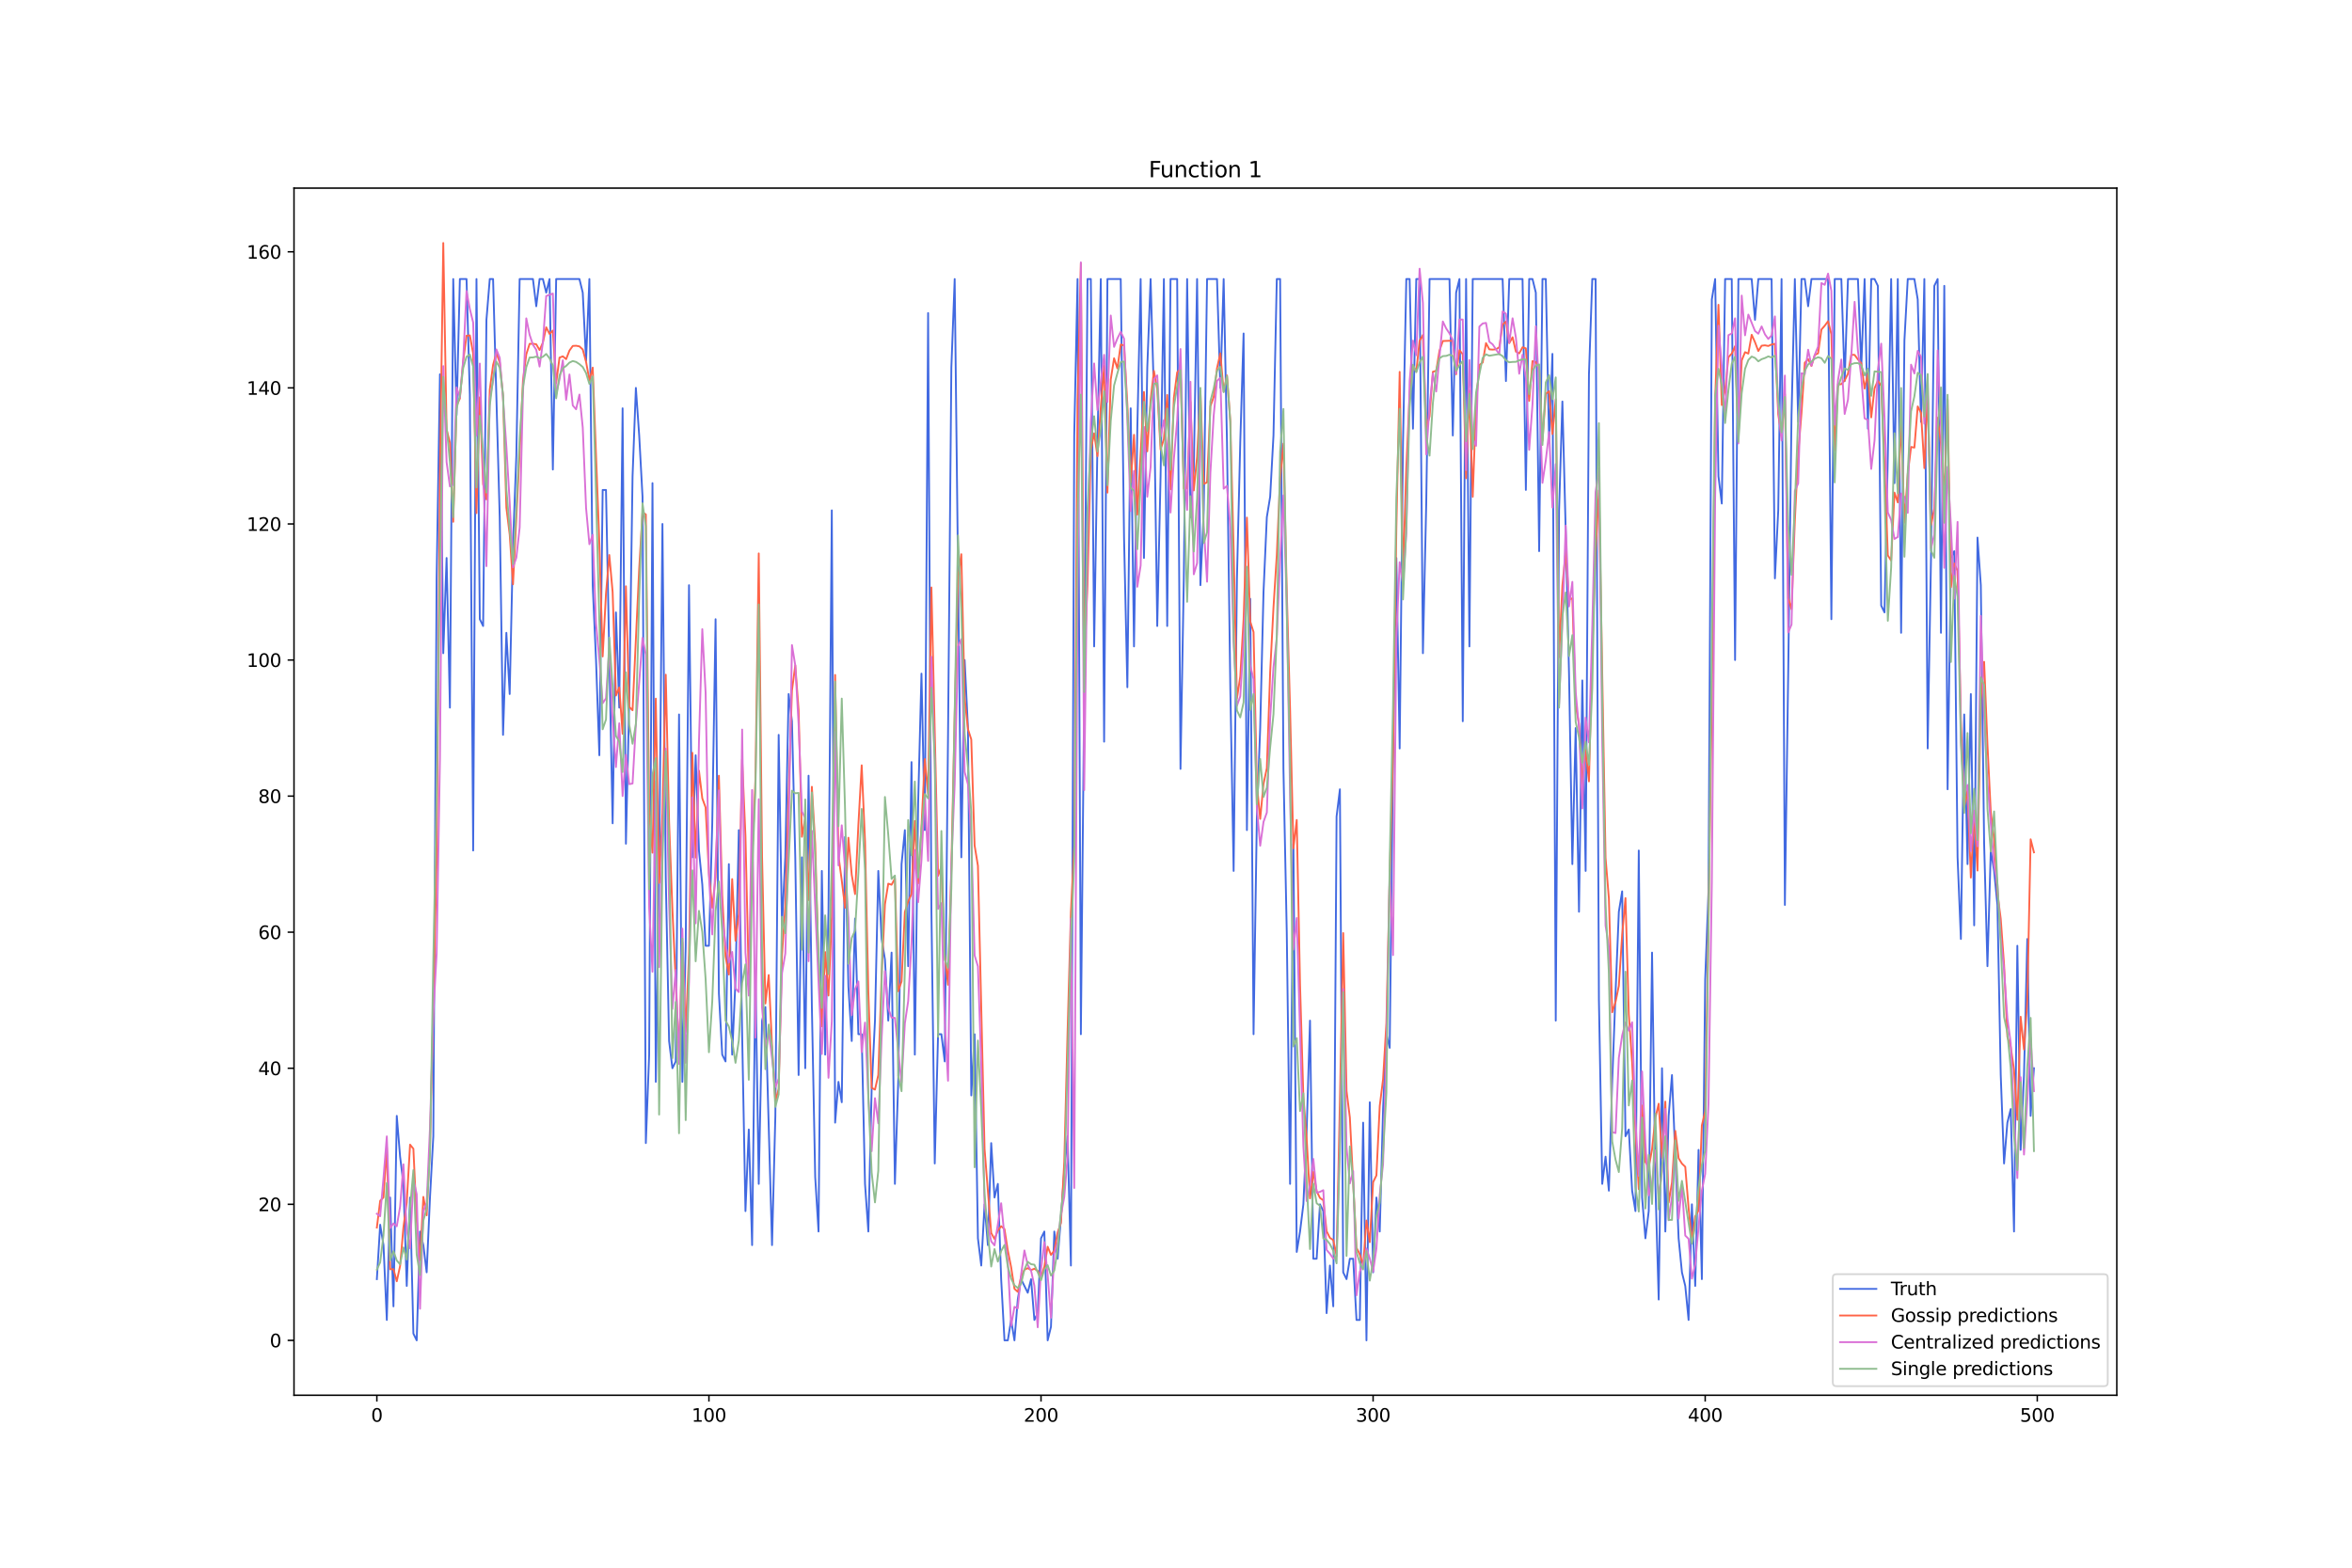 <?xml version="1.0" encoding="utf-8" standalone="no"?>
<!DOCTYPE svg PUBLIC "-//W3C//DTD SVG 1.1//EN"
  "http://www.w3.org/Graphics/SVG/1.1/DTD/svg11.dtd">
<svg xmlns:xlink="http://www.w3.org/1999/xlink" width="1296pt" height="864pt" viewBox="0 0 1296 864" xmlns="http://www.w3.org/2000/svg" version="1.1">
 <defs>
  <style type="text/css">*{stroke-linejoin: round; stroke-linecap: butt}</style>
 </defs>
 <g id="figure_1">
  <g id="patch_1">
   <path d="M 0 864 
L 1296 864 
L 1296 0 
L 0 0 
z
" style="fill: #ffffff"/>
  </g>
  <g id="axes_1">
   <g id="patch_2">
    <path d="M 162 768.96 
L 1166.4 768.96 
L 1166.4 103.68 
L 162 103.68 
z
" style="fill: #ffffff"/>
   </g>
   <g id="matplotlib.axis_1">
    <g id="xtick_1">
     <g id="line2d_1">
      <defs>
       <path id="m3e5905034d" d="M 0 0 
L 0 3.5 
" style="stroke: #000000; stroke-width: 0.8"/>
      </defs>
      <g>
       <use xlink:href="#m3e5905034d" x="207.655" y="768.96" style="stroke: #000000; stroke-width: 0.8"/>
      </g>
     </g>
     <g id="text_1">
      <!-- 0 -->
      <g transform="translate(204.473 783.558) scale(0.1 -0.1)">
       <defs>
        <path id="DejaVuSans-30" d="M 2034 4250 
Q 1547 4250 1301 3770 
Q 1056 3291 1056 2328 
Q 1056 1369 1301 889 
Q 1547 409 2034 409 
Q 2525 409 2770 889 
Q 3016 1369 3016 2328 
Q 3016 3291 2770 3770 
Q 2525 4250 2034 4250 
z
M 2034 4750 
Q 2819 4750 3233 4129 
Q 3647 3509 3647 2328 
Q 3647 1150 3233 529 
Q 2819 -91 2034 -91 
Q 1250 -91 836 529 
Q 422 1150 422 2328 
Q 422 3509 836 4129 
Q 1250 4750 2034 4750 
z
" transform="scale(0.016)"/>
       </defs>
       <use xlink:href="#DejaVuSans-30"/>
      </g>
     </g>
    </g>
    <g id="xtick_2">
     <g id="line2d_2">
      <g>
       <use xlink:href="#m3e5905034d" x="390.639" y="768.96" style="stroke: #000000; stroke-width: 0.8"/>
      </g>
     </g>
     <g id="text_2">
      <!-- 100 -->
      <g transform="translate(381.095 783.558) scale(0.1 -0.1)">
       <defs>
        <path id="DejaVuSans-31" d="M 794 531 
L 1825 531 
L 1825 4091 
L 703 3866 
L 703 4441 
L 1819 4666 
L 2450 4666 
L 2450 531 
L 3481 531 
L 3481 0 
L 794 0 
L 794 531 
z
" transform="scale(0.016)"/>
       </defs>
       <use xlink:href="#DejaVuSans-31"/>
       <use xlink:href="#DejaVuSans-30" x="63.623"/>
       <use xlink:href="#DejaVuSans-30" x="127.246"/>
      </g>
     </g>
    </g>
    <g id="xtick_3">
     <g id="line2d_3">
      <g>
       <use xlink:href="#m3e5905034d" x="573.623" y="768.96" style="stroke: #000000; stroke-width: 0.8"/>
      </g>
     </g>
     <g id="text_3">
      <!-- 200 -->
      <g transform="translate(564.079 783.558) scale(0.1 -0.1)">
       <defs>
        <path id="DejaVuSans-32" d="M 1228 531 
L 3431 531 
L 3431 0 
L 469 0 
L 469 531 
Q 828 903 1448 1529 
Q 2069 2156 2228 2338 
Q 2531 2678 2651 2914 
Q 2772 3150 2772 3378 
Q 2772 3750 2511 3984 
Q 2250 4219 1831 4219 
Q 1534 4219 1204 4116 
Q 875 4013 500 3803 
L 500 4441 
Q 881 4594 1212 4672 
Q 1544 4750 1819 4750 
Q 2544 4750 2975 4387 
Q 3406 4025 3406 3419 
Q 3406 3131 3298 2873 
Q 3191 2616 2906 2266 
Q 2828 2175 2409 1742 
Q 1991 1309 1228 531 
z
" transform="scale(0.016)"/>
       </defs>
       <use xlink:href="#DejaVuSans-32"/>
       <use xlink:href="#DejaVuSans-30" x="63.623"/>
       <use xlink:href="#DejaVuSans-30" x="127.246"/>
      </g>
     </g>
    </g>
    <g id="xtick_4">
     <g id="line2d_4">
      <g>
       <use xlink:href="#m3e5905034d" x="756.607" y="768.96" style="stroke: #000000; stroke-width: 0.8"/>
      </g>
     </g>
     <g id="text_4">
      <!-- 300 -->
      <g transform="translate(747.063 783.558) scale(0.1 -0.1)">
       <defs>
        <path id="DejaVuSans-33" d="M 2597 2516 
Q 3050 2419 3304 2112 
Q 3559 1806 3559 1356 
Q 3559 666 3084 287 
Q 2609 -91 1734 -91 
Q 1441 -91 1130 -33 
Q 819 25 488 141 
L 488 750 
Q 750 597 1062 519 
Q 1375 441 1716 441 
Q 2309 441 2620 675 
Q 2931 909 2931 1356 
Q 2931 1769 2642 2001 
Q 2353 2234 1838 2234 
L 1294 2234 
L 1294 2753 
L 1863 2753 
Q 2328 2753 2575 2939 
Q 2822 3125 2822 3475 
Q 2822 3834 2567 4026 
Q 2313 4219 1838 4219 
Q 1578 4219 1281 4162 
Q 984 4106 628 3988 
L 628 4550 
Q 988 4650 1302 4700 
Q 1616 4750 1894 4750 
Q 2613 4750 3031 4423 
Q 3450 4097 3450 3541 
Q 3450 3153 3228 2886 
Q 3006 2619 2597 2516 
z
" transform="scale(0.016)"/>
       </defs>
       <use xlink:href="#DejaVuSans-33"/>
       <use xlink:href="#DejaVuSans-30" x="63.623"/>
       <use xlink:href="#DejaVuSans-30" x="127.246"/>
      </g>
     </g>
    </g>
    <g id="xtick_5">
     <g id="line2d_5">
      <g>
       <use xlink:href="#m3e5905034d" x="939.591" y="768.96" style="stroke: #000000; stroke-width: 0.8"/>
      </g>
     </g>
     <g id="text_5">
      <!-- 400 -->
      <g transform="translate(930.047 783.558) scale(0.1 -0.1)">
       <defs>
        <path id="DejaVuSans-34" d="M 2419 4116 
L 825 1625 
L 2419 1625 
L 2419 4116 
z
M 2253 4666 
L 3047 4666 
L 3047 1625 
L 3713 1625 
L 3713 1100 
L 3047 1100 
L 3047 0 
L 2419 0 
L 2419 1100 
L 313 1100 
L 313 1709 
L 2253 4666 
z
" transform="scale(0.016)"/>
       </defs>
       <use xlink:href="#DejaVuSans-34"/>
       <use xlink:href="#DejaVuSans-30" x="63.623"/>
       <use xlink:href="#DejaVuSans-30" x="127.246"/>
      </g>
     </g>
    </g>
    <g id="xtick_6">
     <g id="line2d_6">
      <g>
       <use xlink:href="#m3e5905034d" x="1122.575" y="768.96" style="stroke: #000000; stroke-width: 0.8"/>
      </g>
     </g>
     <g id="text_6">
      <!-- 500 -->
      <g transform="translate(1113.032 783.558) scale(0.1 -0.1)">
       <defs>
        <path id="DejaVuSans-35" d="M 691 4666 
L 3169 4666 
L 3169 4134 
L 1269 4134 
L 1269 2991 
Q 1406 3038 1543 3061 
Q 1681 3084 1819 3084 
Q 2600 3084 3056 2656 
Q 3513 2228 3513 1497 
Q 3513 744 3044 326 
Q 2575 -91 1722 -91 
Q 1428 -91 1123 -41 
Q 819 9 494 109 
L 494 744 
Q 775 591 1075 516 
Q 1375 441 1709 441 
Q 2250 441 2565 725 
Q 2881 1009 2881 1497 
Q 2881 1984 2565 2268 
Q 2250 2553 1709 2553 
Q 1456 2553 1204 2497 
Q 953 2441 691 2322 
L 691 4666 
z
" transform="scale(0.016)"/>
       </defs>
       <use xlink:href="#DejaVuSans-35"/>
       <use xlink:href="#DejaVuSans-30" x="63.623"/>
       <use xlink:href="#DejaVuSans-30" x="127.246"/>
      </g>
     </g>
    </g>
   </g>
   <g id="matplotlib.axis_2">
    <g id="ytick_1">
     <g id="line2d_7">
      <defs>
       <path id="m8ab8b1ac63" d="M 0 0 
L -3.5 0 
" style="stroke: #000000; stroke-width: 0.8"/>
      </defs>
      <g>
       <use xlink:href="#m8ab8b1ac63" x="162" y="738.72" style="stroke: #000000; stroke-width: 0.8"/>
      </g>
     </g>
     <g id="text_7">
      <!-- 0 -->
      <g transform="translate(148.637 742.519) scale(0.1 -0.1)">
       <use xlink:href="#DejaVuSans-30"/>
      </g>
     </g>
    </g>
    <g id="ytick_2">
     <g id="line2d_8">
      <g>
       <use xlink:href="#m8ab8b1ac63" x="162" y="663.728" style="stroke: #000000; stroke-width: 0.8"/>
      </g>
     </g>
     <g id="text_8">
      <!-- 20 -->
      <g transform="translate(142.275 667.527) scale(0.1 -0.1)">
       <use xlink:href="#DejaVuSans-32"/>
       <use xlink:href="#DejaVuSans-30" x="63.623"/>
      </g>
     </g>
    </g>
    <g id="ytick_3">
     <g id="line2d_9">
      <g>
       <use xlink:href="#m8ab8b1ac63" x="162" y="588.736" style="stroke: #000000; stroke-width: 0.8"/>
      </g>
     </g>
     <g id="text_9">
      <!-- 40 -->
      <g transform="translate(142.275 592.536) scale(0.1 -0.1)">
       <use xlink:href="#DejaVuSans-34"/>
       <use xlink:href="#DejaVuSans-30" x="63.623"/>
      </g>
     </g>
    </g>
    <g id="ytick_4">
     <g id="line2d_10">
      <g>
       <use xlink:href="#m8ab8b1ac63" x="162" y="513.745" style="stroke: #000000; stroke-width: 0.8"/>
      </g>
     </g>
     <g id="text_10">
      <!-- 60 -->
      <g transform="translate(142.275 517.544) scale(0.1 -0.1)">
       <defs>
        <path id="DejaVuSans-36" d="M 2113 2584 
Q 1688 2584 1439 2293 
Q 1191 2003 1191 1497 
Q 1191 994 1439 701 
Q 1688 409 2113 409 
Q 2538 409 2786 701 
Q 3034 994 3034 1497 
Q 3034 2003 2786 2293 
Q 2538 2584 2113 2584 
z
M 3366 4563 
L 3366 3988 
Q 3128 4100 2886 4159 
Q 2644 4219 2406 4219 
Q 1781 4219 1451 3797 
Q 1122 3375 1075 2522 
Q 1259 2794 1537 2939 
Q 1816 3084 2150 3084 
Q 2853 3084 3261 2657 
Q 3669 2231 3669 1497 
Q 3669 778 3244 343 
Q 2819 -91 2113 -91 
Q 1303 -91 875 529 
Q 447 1150 447 2328 
Q 447 3434 972 4092 
Q 1497 4750 2381 4750 
Q 2619 4750 2861 4703 
Q 3103 4656 3366 4563 
z
" transform="scale(0.016)"/>
       </defs>
       <use xlink:href="#DejaVuSans-36"/>
       <use xlink:href="#DejaVuSans-30" x="63.623"/>
      </g>
     </g>
    </g>
    <g id="ytick_5">
     <g id="line2d_11">
      <g>
       <use xlink:href="#m8ab8b1ac63" x="162" y="438.753" style="stroke: #000000; stroke-width: 0.8"/>
      </g>
     </g>
     <g id="text_11">
      <!-- 80 -->
      <g transform="translate(142.275 442.552) scale(0.1 -0.1)">
       <defs>
        <path id="DejaVuSans-38" d="M 2034 2216 
Q 1584 2216 1326 1975 
Q 1069 1734 1069 1313 
Q 1069 891 1326 650 
Q 1584 409 2034 409 
Q 2484 409 2743 651 
Q 3003 894 3003 1313 
Q 3003 1734 2745 1975 
Q 2488 2216 2034 2216 
z
M 1403 2484 
Q 997 2584 770 2862 
Q 544 3141 544 3541 
Q 544 4100 942 4425 
Q 1341 4750 2034 4750 
Q 2731 4750 3128 4425 
Q 3525 4100 3525 3541 
Q 3525 3141 3298 2862 
Q 3072 2584 2669 2484 
Q 3125 2378 3379 2068 
Q 3634 1759 3634 1313 
Q 3634 634 3220 271 
Q 2806 -91 2034 -91 
Q 1263 -91 848 271 
Q 434 634 434 1313 
Q 434 1759 690 2068 
Q 947 2378 1403 2484 
z
M 1172 3481 
Q 1172 3119 1398 2916 
Q 1625 2713 2034 2713 
Q 2441 2713 2670 2916 
Q 2900 3119 2900 3481 
Q 2900 3844 2670 4047 
Q 2441 4250 2034 4250 
Q 1625 4250 1398 4047 
Q 1172 3844 1172 3481 
z
" transform="scale(0.016)"/>
       </defs>
       <use xlink:href="#DejaVuSans-38"/>
       <use xlink:href="#DejaVuSans-30" x="63.623"/>
      </g>
     </g>
    </g>
    <g id="ytick_6">
     <g id="line2d_12">
      <g>
       <use xlink:href="#m8ab8b1ac63" x="162" y="363.761" style="stroke: #000000; stroke-width: 0.8"/>
      </g>
     </g>
     <g id="text_12">
      <!-- 100 -->
      <g transform="translate(135.912 367.56) scale(0.1 -0.1)">
       <use xlink:href="#DejaVuSans-31"/>
       <use xlink:href="#DejaVuSans-30" x="63.623"/>
       <use xlink:href="#DejaVuSans-30" x="127.246"/>
      </g>
     </g>
    </g>
    <g id="ytick_7">
     <g id="line2d_13">
      <g>
       <use xlink:href="#m8ab8b1ac63" x="162" y="288.769" style="stroke: #000000; stroke-width: 0.8"/>
      </g>
     </g>
     <g id="text_13">
      <!-- 120 -->
      <g transform="translate(135.912 292.568) scale(0.1 -0.1)">
       <use xlink:href="#DejaVuSans-31"/>
       <use xlink:href="#DejaVuSans-32" x="63.623"/>
       <use xlink:href="#DejaVuSans-30" x="127.246"/>
      </g>
     </g>
    </g>
    <g id="ytick_8">
     <g id="line2d_14">
      <g>
       <use xlink:href="#m8ab8b1ac63" x="162" y="213.777" style="stroke: #000000; stroke-width: 0.8"/>
      </g>
     </g>
     <g id="text_14">
      <!-- 140 -->
      <g transform="translate(135.912 217.577) scale(0.1 -0.1)">
       <use xlink:href="#DejaVuSans-31"/>
       <use xlink:href="#DejaVuSans-34" x="63.623"/>
       <use xlink:href="#DejaVuSans-30" x="127.246"/>
      </g>
     </g>
    </g>
    <g id="ytick_9">
     <g id="line2d_15">
      <g>
       <use xlink:href="#m8ab8b1ac63" x="162" y="138.786" style="stroke: #000000; stroke-width: 0.8"/>
      </g>
     </g>
     <g id="text_15">
      <!-- 160 -->
      <g transform="translate(135.912 142.585) scale(0.1 -0.1)">
       <use xlink:href="#DejaVuSans-31"/>
       <use xlink:href="#DejaVuSans-36" x="63.623"/>
       <use xlink:href="#DejaVuSans-30" x="127.246"/>
      </g>
     </g>
    </g>
   </g>
   <g id="line2d_16">
    <path d="M 207.655 704.974 
L 209.484 674.977 
L 211.314 686.226 
L 213.144 727.471 
L 214.974 659.979 
L 216.804 719.972 
L 218.634 614.984 
L 220.463 637.481 
L 222.293 652.479 
L 224.123 708.723 
L 225.953 659.979 
L 227.783 734.97 
L 229.613 738.72 
L 231.442 678.727 
L 233.272 686.226 
L 235.102 701.224 
L 236.932 659.979 
L 238.762 626.232 
L 240.592 318.766 
L 242.422 206.278 
L 244.251 360.011 
L 246.081 307.517 
L 247.911 390.008 
L 249.741 153.784 
L 251.571 228.776 
L 253.401 153.784 
L 257.06 153.784 
L 258.89 217.527 
L 260.72 468.749 
L 262.55 153.784 
L 264.38 341.263 
L 266.209 345.013 
L 268.039 176.281 
L 269.869 153.784 
L 271.699 153.784 
L 275.359 285.02 
L 277.189 405.006 
L 279.018 348.763 
L 280.848 382.509 
L 282.678 300.018 
L 284.508 251.273 
L 286.338 153.784 
L 293.657 153.784 
L 295.487 168.782 
L 297.317 153.784 
L 299.147 153.784 
L 300.976 161.283 
L 302.806 153.784 
L 304.636 258.772 
L 306.466 153.784 
L 319.275 153.784 
L 321.105 161.283 
L 322.935 198.779 
L 324.764 153.784 
L 326.594 322.515 
L 328.424 363.761 
L 330.254 416.255 
L 332.084 270.021 
L 333.914 270.021 
L 337.573 453.751 
L 339.403 337.514 
L 341.233 390.008 
L 343.063 225.026 
L 344.893 465 
L 346.723 386.259 
L 348.552 262.522 
L 350.382 213.777 
L 352.212 240.024 
L 354.042 273.771 
L 355.872 629.982 
L 357.702 581.237 
L 359.531 266.272 
L 361.361 596.236 
L 363.191 479.998 
L 365.021 288.769 
L 366.851 483.748 
L 368.681 573.738 
L 370.51 588.736 
L 372.34 584.987 
L 374.17 393.758 
L 376 596.236 
L 377.83 521.244 
L 379.66 322.515 
L 381.489 472.499 
L 383.319 416.255 
L 385.149 468.749 
L 386.979 487.497 
L 388.809 521.244 
L 390.639 521.244 
L 392.469 453.751 
L 394.298 341.263 
L 396.128 547.491 
L 397.958 581.237 
L 399.788 584.987 
L 401.618 476.249 
L 403.448 581.237 
L 405.277 539.992 
L 407.107 457.501 
L 408.937 569.988 
L 410.767 667.478 
L 412.597 622.483 
L 414.427 686.226 
L 416.256 536.242 
L 418.086 652.479 
L 419.916 562.489 
L 421.746 554.99 
L 425.406 686.226 
L 427.236 614.984 
L 429.065 405.006 
L 430.895 509.995 
L 432.725 472.499 
L 434.555 382.509 
L 436.385 397.507 
L 438.215 472.499 
L 440.044 592.486 
L 441.874 472.499 
L 443.704 588.736 
L 445.534 427.504 
L 447.364 554.99 
L 449.194 648.73 
L 451.023 678.727 
L 452.853 479.998 
L 454.683 581.237 
L 456.513 502.496 
L 458.343 281.27 
L 460.173 618.733 
L 462.003 596.236 
L 463.832 607.484 
L 465.662 461.25 
L 467.492 543.741 
L 469.322 573.738 
L 471.152 506.245 
L 472.982 569.988 
L 474.811 569.988 
L 476.641 652.479 
L 478.471 678.727 
L 480.301 599.985 
L 482.131 562.489 
L 483.961 479.998 
L 485.79 517.494 
L 487.62 528.743 
L 489.45 562.489 
L 491.28 524.993 
L 493.11 652.479 
L 494.94 596.236 
L 496.77 476.249 
L 498.599 457.501 
L 500.429 532.493 
L 502.259 420.005 
L 504.089 581.237 
L 505.919 442.502 
L 507.749 371.26 
L 509.578 457.501 
L 511.408 172.532 
L 513.238 502.496 
L 515.068 641.231 
L 516.898 569.988 
L 518.728 569.988 
L 520.557 584.987 
L 522.387 405.006 
L 524.217 202.529 
L 526.047 153.784 
L 529.707 472.499 
L 531.536 363.761 
L 533.366 401.257 
L 535.196 603.735 
L 537.026 569.988 
L 538.856 682.476 
L 540.686 697.475 
L 542.516 663.728 
L 544.345 686.226 
L 546.175 629.982 
L 548.005 659.979 
L 549.835 652.479 
L 551.665 704.974 
L 553.495 738.72 
L 555.324 738.72 
L 557.154 727.471 
L 558.984 738.72 
L 560.814 716.222 
L 562.644 704.974 
L 566.303 712.473 
L 568.133 704.974 
L 569.963 727.471 
L 571.793 723.722 
L 573.623 682.476 
L 575.453 678.727 
L 577.283 738.72 
L 579.112 731.221 
L 580.942 678.727 
L 582.772 693.725 
L 584.602 671.227 
L 586.432 644.98 
L 588.262 626.232 
L 590.091 697.475 
L 591.921 240.024 
L 593.751 153.784 
L 595.581 569.988 
L 597.411 382.509 
L 599.241 153.784 
L 601.07 153.784 
L 602.9 356.262 
L 604.73 243.774 
L 606.56 153.784 
L 608.39 408.756 
L 610.22 153.784 
L 617.539 153.784 
L 619.369 296.268 
L 621.199 378.759 
L 623.029 225.026 
L 624.858 356.262 
L 626.688 236.275 
L 628.518 153.784 
L 630.348 307.517 
L 632.178 202.529 
L 634.008 153.784 
L 635.837 217.527 
L 637.667 345.013 
L 639.497 262.522 
L 641.327 153.784 
L 643.157 345.013 
L 644.987 153.784 
L 648.646 153.784 
L 650.476 423.754 
L 652.306 318.766 
L 654.136 153.784 
L 655.966 285.02 
L 657.796 258.772 
L 659.625 153.784 
L 661.455 322.515 
L 663.285 281.27 
L 665.115 153.784 
L 670.604 153.784 
L 672.434 213.777 
L 674.264 153.784 
L 676.094 243.774 
L 677.924 378.759 
L 679.754 479.998 
L 681.583 318.766 
L 683.413 243.774 
L 685.243 183.781 
L 687.073 457.501 
L 688.903 330.015 
L 690.733 569.988 
L 692.563 450.002 
L 694.392 401.257 
L 696.222 326.265 
L 698.052 285.02 
L 699.882 273.771 
L 701.712 240.024 
L 703.542 153.784 
L 705.371 153.784 
L 707.201 423.754 
L 709.031 513.745 
L 710.861 652.479 
L 712.691 465 
L 714.521 689.975 
L 716.35 678.727 
L 718.18 663.728 
L 720.01 622.483 
L 721.84 562.489 
L 723.67 693.725 
L 725.5 693.725 
L 727.33 663.728 
L 729.159 667.478 
L 730.989 723.722 
L 732.819 697.475 
L 734.649 719.972 
L 736.479 450.002 
L 738.309 435.003 
L 740.138 701.224 
L 741.968 704.974 
L 743.798 693.725 
L 745.628 693.725 
L 747.458 727.471 
L 749.288 727.471 
L 751.117 618.733 
L 752.947 738.72 
L 754.777 607.484 
L 756.607 701.224 
L 758.437 659.979 
L 760.267 678.727 
L 762.097 611.234 
L 763.926 569.988 
L 765.756 577.488 
L 767.586 416.255 
L 769.416 307.517 
L 771.246 412.506 
L 773.076 243.774 
L 774.905 153.784 
L 776.735 153.784 
L 778.565 236.275 
L 780.395 153.784 
L 782.225 153.784 
L 784.055 360.011 
L 785.884 277.52 
L 787.714 153.784 
L 798.693 153.784 
L 800.523 240.024 
L 802.353 161.283 
L 804.183 153.784 
L 806.013 397.507 
L 807.843 153.784 
L 809.672 356.262 
L 811.502 153.784 
L 827.971 153.784 
L 829.801 210.028 
L 831.63 153.784 
L 838.95 153.784 
L 840.78 270.021 
L 842.61 153.784 
L 844.439 153.784 
L 846.269 161.283 
L 848.099 303.768 
L 849.929 153.784 
L 851.759 153.784 
L 853.589 243.774 
L 855.418 195.029 
L 857.248 562.489 
L 859.078 281.27 
L 860.908 221.277 
L 862.738 292.519 
L 864.568 371.26 
L 866.397 476.249 
L 868.227 401.257 
L 870.057 502.496 
L 871.887 375.01 
L 873.717 479.998 
L 875.547 206.278 
L 877.377 153.784 
L 879.206 153.784 
L 881.036 551.24 
L 882.866 652.479 
L 884.696 637.481 
L 886.526 656.229 
L 888.356 596.236 
L 890.185 547.491 
L 892.015 502.496 
L 893.845 491.247 
L 895.675 626.232 
L 897.505 622.483 
L 899.335 656.229 
L 901.164 667.478 
L 902.994 468.749 
L 904.824 659.979 
L 906.654 682.476 
L 908.484 667.478 
L 910.314 524.993 
L 912.144 652.479 
L 913.973 716.222 
L 915.803 588.736 
L 917.633 678.727 
L 919.463 614.984 
L 921.293 592.486 
L 924.952 682.476 
L 926.782 701.224 
L 928.612 708.723 
L 930.442 727.471 
L 932.272 663.728 
L 934.102 708.723 
L 935.931 633.731 
L 937.761 704.974 
L 939.591 539.992 
L 941.421 491.247 
L 943.251 165.033 
L 945.081 153.784 
L 946.911 262.522 
L 948.74 277.52 
L 950.57 153.784 
L 954.23 153.784 
L 956.06 363.761 
L 957.89 153.784 
L 965.209 153.784 
L 967.039 176.281 
L 968.869 153.784 
L 976.188 153.784 
L 978.018 318.766 
L 979.848 281.27 
L 981.678 153.784 
L 983.507 498.746 
L 985.337 371.26 
L 987.167 228.776 
L 988.997 153.784 
L 990.827 232.525 
L 992.657 153.784 
L 994.486 153.784 
L 996.316 168.782 
L 998.146 153.784 
L 1007.295 153.784 
L 1009.125 341.263 
L 1010.955 153.784 
L 1014.615 153.784 
L 1016.444 210.028 
L 1018.274 153.784 
L 1023.764 153.784 
L 1025.594 202.529 
L 1027.424 153.784 
L 1029.253 236.275 
L 1031.083 153.784 
L 1032.913 153.784 
L 1034.743 157.534 
L 1036.573 333.764 
L 1038.403 337.514 
L 1040.232 251.273 
L 1042.062 153.784 
L 1043.892 266.272 
L 1045.722 153.784 
L 1047.552 348.763 
L 1049.382 187.53 
L 1051.211 153.784 
L 1054.871 153.784 
L 1056.701 165.033 
L 1058.531 232.525 
L 1060.361 153.784 
L 1062.191 412.506 
L 1064.02 307.517 
L 1065.85 157.534 
L 1067.68 153.784 
L 1069.51 348.763 
L 1071.34 157.534 
L 1073.17 435.003 
L 1074.999 307.517 
L 1076.829 303.768 
L 1078.659 472.499 
L 1080.489 517.494 
L 1082.319 393.758 
L 1084.149 476.249 
L 1085.978 382.509 
L 1087.808 509.995 
L 1089.638 296.268 
L 1091.468 322.515 
L 1093.298 465 
L 1095.128 532.493 
L 1096.958 468.749 
L 1098.787 479.998 
L 1100.617 498.746 
L 1102.447 592.486 
L 1104.277 641.231 
L 1106.107 618.733 
L 1107.937 611.234 
L 1109.766 678.727 
L 1111.596 521.244 
L 1113.426 633.731 
L 1115.256 592.486 
L 1117.086 517.494 
L 1118.916 614.984 
L 1120.745 588.736 
L 1120.745 588.736 
" clip-path="url(#p553f7e62d5)" style="fill: none; stroke: #4169e1; stroke-linecap: square"/>
   </g>
   <g id="line2d_17">
    <path d="M 207.655 676.556 
L 209.484 661.781 
L 211.314 659.946 
L 213.144 632.416 
L 214.974 699.522 
L 216.804 699.474 
L 218.634 706.161 
L 220.463 697.691 
L 222.293 676.46 
L 224.123 662.663 
L 225.953 630.845 
L 227.783 633.103 
L 229.613 672.688 
L 231.442 694.432 
L 233.272 659.635 
L 235.102 669.816 
L 236.932 631.739 
L 238.762 555.432 
L 240.592 474.145 
L 242.422 261.131 
L 244.251 133.92 
L 246.081 236.648 
L 247.911 244.004 
L 249.741 287.58 
L 251.571 223.545 
L 253.401 219.639 
L 255.23 199.002 
L 257.06 185.035 
L 258.89 184.84 
L 260.72 194.708 
L 262.55 282.804 
L 264.38 218.941 
L 266.209 266.876 
L 268.039 275.262 
L 269.869 214.805 
L 271.699 201.104 
L 273.529 194.481 
L 275.359 199.802 
L 277.189 218.342 
L 279.018 279.8 
L 280.848 294.544 
L 282.678 322.018 
L 286.338 249.335 
L 288.168 209.668 
L 289.997 195.293 
L 291.827 189.486 
L 293.657 189.441 
L 295.487 189.737 
L 297.317 192.926 
L 299.147 188.817 
L 300.976 180.372 
L 302.806 184.04 
L 304.636 182.178 
L 306.466 211.144 
L 308.296 197.103 
L 310.126 196.383 
L 311.956 197.928 
L 313.785 193.193 
L 315.615 190.651 
L 317.445 190.551 
L 319.275 190.9 
L 321.105 192.603 
L 322.935 199.437 
L 324.764 209.514 
L 326.594 202.586 
L 330.254 299.4 
L 332.084 361.792 
L 333.914 327.142 
L 335.743 305.879 
L 337.573 326.317 
L 339.403 383.34 
L 341.233 378.857 
L 343.063 404.445 
L 344.893 323.116 
L 346.723 389.559 
L 348.552 391.457 
L 352.212 313.277 
L 354.042 282.427 
L 355.872 283.514 
L 357.702 446.207 
L 359.531 469.939 
L 361.361 385.031 
L 363.191 486.588 
L 365.021 448.151 
L 366.851 371.847 
L 368.681 452.902 
L 370.51 501.266 
L 374.17 580.399 
L 376 519.416 
L 377.83 568.759 
L 379.66 526.185 
L 381.489 414.864 
L 383.319 472.634 
L 385.149 424.766 
L 386.979 440.002 
L 388.809 445.008 
L 390.639 481.454 
L 392.469 500.288 
L 394.298 483.581 
L 396.128 427.519 
L 397.958 493.266 
L 399.788 527.07 
L 401.618 537.095 
L 403.448 484.494 
L 405.277 518.432 
L 407.107 503.662 
L 408.937 418.548 
L 410.767 460.772 
L 412.597 539.557 
L 414.427 473.78 
L 416.256 429.624 
L 418.086 305.01 
L 419.916 472.191 
L 421.746 553.081 
L 423.576 537.365 
L 425.406 576.296 
L 427.236 606.977 
L 429.065 600.153 
L 430.895 526.309 
L 432.725 499.573 
L 434.555 436.565 
L 436.385 380.525 
L 438.215 366.663 
L 440.044 391.328 
L 441.874 461.188 
L 443.704 450.729 
L 445.534 496.075 
L 447.364 433.62 
L 449.194 465.05 
L 451.023 530.468 
L 452.853 565.64 
L 454.683 524.697 
L 456.513 548.673 
L 458.343 505.299 
L 460.173 371.98 
L 462.003 471.518 
L 463.832 485.255 
L 465.662 500.335 
L 467.492 461.68 
L 469.322 482.134 
L 471.152 492.773 
L 472.982 454.612 
L 474.811 421.777 
L 476.641 463.528 
L 478.471 546.917 
L 480.301 599.552 
L 482.131 600.522 
L 483.961 592.483 
L 485.79 537.385 
L 487.62 498.36 
L 489.45 487.006 
L 491.28 487.604 
L 493.11 484.141 
L 494.94 546.324 
L 496.77 540.87 
L 498.599 502.623 
L 500.429 496.841 
L 502.259 492.681 
L 504.089 452.46 
L 505.919 486.881 
L 507.749 455.526 
L 509.578 418.336 
L 511.408 437.669 
L 513.238 323.761 
L 516.898 482.676 
L 518.728 477.63 
L 520.557 525.778 
L 522.387 542.768 
L 524.217 477.892 
L 526.047 394.104 
L 527.877 318.017 
L 529.707 305.439 
L 531.536 384.775 
L 533.366 401.845 
L 535.196 407.531 
L 537.026 465.952 
L 538.856 477.166 
L 542.516 633.221 
L 546.175 679.542 
L 548.005 682.842 
L 549.835 678.216 
L 551.665 675.782 
L 553.495 677.4 
L 555.324 689.187 
L 557.154 698.356 
L 558.984 710.284 
L 560.814 711.982 
L 562.644 703.598 
L 564.474 699.774 
L 566.303 698.901 
L 568.133 699.963 
L 569.963 699.229 
L 571.793 700.425 
L 573.623 703.775 
L 575.453 698.19 
L 577.283 687.102 
L 579.112 691.594 
L 580.942 689.228 
L 582.772 679.245 
L 584.602 673.947 
L 586.432 640.316 
L 588.262 568.124 
L 590.091 502.714 
L 591.921 466.075 
L 593.751 221.486 
L 595.581 145.132 
L 597.411 365.604 
L 599.241 322.215 
L 601.07 247.877 
L 602.9 238.804 
L 604.73 251.4 
L 606.56 224.484 
L 608.39 201.43 
L 610.22 271.51 
L 612.05 209.197 
L 613.879 197.46 
L 615.709 203.043 
L 617.539 189.888 
L 619.369 190.341 
L 621.199 222.83 
L 623.029 265.838 
L 624.858 239.645 
L 626.688 283.621 
L 630.348 216.018 
L 632.178 248.753 
L 634.008 220.317 
L 635.837 204.392 
L 637.667 214.627 
L 639.497 247.757 
L 641.327 241.922 
L 643.157 217.679 
L 644.987 269.689 
L 646.817 219.283 
L 648.646 205.218 
L 650.476 203.226 
L 652.306 269.232 
L 654.136 269.23 
L 655.966 221.379 
L 657.796 270.307 
L 659.625 251.824 
L 661.455 215.829 
L 663.285 266.676 
L 665.115 265.869 
L 666.945 223.916 
L 668.775 218.71 
L 670.604 202.912 
L 672.434 194.703 
L 674.264 215.823 
L 676.094 206.904 
L 677.924 231.904 
L 679.754 302.998 
L 681.583 385.009 
L 683.413 372.798 
L 685.243 341.298 
L 687.073 285.264 
L 688.903 342.579 
L 690.733 348.357 
L 692.563 432.23 
L 694.392 451.313 
L 696.222 432.042 
L 698.052 423.363 
L 699.882 370.464 
L 701.712 334.833 
L 703.542 305.85 
L 705.371 263.531 
L 707.201 244.443 
L 709.031 325.745 
L 710.861 391.078 
L 712.691 467.518 
L 714.521 451.915 
L 716.35 542.738 
L 718.18 604.486 
L 720.01 627.837 
L 721.84 660.466 
L 723.67 645.877 
L 725.5 656.484 
L 727.33 660.236 
L 729.159 661.486 
L 730.989 678.561 
L 732.819 682.228 
L 734.649 683.422 
L 736.479 692.173 
L 738.309 607.035 
L 740.138 514.24 
L 741.968 601.294 
L 743.798 615.859 
L 747.458 687.68 
L 749.288 691.348 
L 751.117 697.349 
L 752.947 672.64 
L 754.777 684.596 
L 756.607 651.531 
L 758.437 647.802 
L 760.267 609.506 
L 762.097 594.798 
L 763.926 563.848 
L 765.756 483.336 
L 767.586 415.158 
L 769.416 291.546 
L 771.246 204.956 
L 773.076 318.572 
L 774.905 257.785 
L 776.735 217.218 
L 778.565 201.403 
L 780.395 204.863 
L 782.225 187.772 
L 784.055 184.599 
L 785.884 236.107 
L 787.714 229.482 
L 789.544 204.907 
L 791.374 204.369 
L 793.204 193.201 
L 795.034 187.947 
L 798.693 187.804 
L 800.523 187.853 
L 802.353 206.274 
L 804.183 193.007 
L 806.013 195.225 
L 807.843 263.588 
L 809.672 215.215 
L 811.502 273.788 
L 813.332 222.785 
L 815.162 201.183 
L 816.992 199.786 
L 818.822 189.098 
L 820.651 192.536 
L 822.481 192.678 
L 824.311 192.517 
L 826.141 191.357 
L 827.971 178.889 
L 829.801 177.213 
L 831.63 189.099 
L 833.46 185.859 
L 835.29 193.8 
L 837.12 194.768 
L 838.95 191.374 
L 840.78 191.979 
L 842.61 220.966 
L 844.439 199.01 
L 846.269 199.565 
L 848.099 203.626 
L 849.929 242.958 
L 851.759 217.037 
L 853.589 215.642 
L 855.418 239.23 
L 857.248 220.007 
L 859.078 362.233 
L 860.908 322.721 
L 862.738 303.976 
L 864.568 330.48 
L 866.397 329.701 
L 868.227 388.796 
L 870.057 398.908 
L 871.887 432.467 
L 873.717 413.205 
L 875.547 430.654 
L 877.377 358.907 
L 879.206 304.418 
L 881.036 270.204 
L 884.696 472.766 
L 886.526 495.132 
L 888.356 557.894 
L 890.185 552.248 
L 892.015 543.289 
L 893.845 515.145 
L 895.675 494.966 
L 897.505 559.05 
L 899.335 585.487 
L 901.164 623.049 
L 902.994 655.401 
L 904.824 609.293 
L 906.654 640.441 
L 908.484 643.332 
L 910.314 633.451 
L 912.144 616.108 
L 913.973 608.284 
L 915.803 638.109 
L 917.633 607.136 
L 919.463 662.772 
L 921.293 651.672 
L 923.123 623.256 
L 924.952 638.348 
L 926.782 641.31 
L 928.612 643.055 
L 930.442 665.768 
L 932.272 684.202 
L 934.102 670.316 
L 935.931 667.187 
L 937.761 620.207 
L 939.591 612.533 
L 941.421 506.91 
L 943.251 386.505 
L 945.081 220.181 
L 946.911 167.976 
L 948.74 223.254 
L 950.57 214.897 
L 952.4 196.866 
L 954.23 194.857 
L 956.06 190.794 
L 957.89 239.756 
L 959.719 198.616 
L 961.549 194.085 
L 963.379 194.896 
L 965.209 184.504 
L 967.039 188.594 
L 968.869 193.458 
L 970.698 190.524 
L 972.528 190.317 
L 974.358 190.68 
L 976.188 189.859 
L 978.018 189.495 
L 979.848 228.351 
L 981.678 240.467 
L 983.507 217.186 
L 985.337 329.736 
L 987.167 335.782 
L 988.997 286.939 
L 990.827 250.294 
L 992.657 227.667 
L 994.486 199.917 
L 996.316 197.906 
L 998.146 201.707 
L 999.976 195.641 
L 1001.806 194.736 
L 1003.636 181.628 
L 1005.465 179.52 
L 1007.295 177.028 
L 1009.125 184.234 
L 1010.955 248.33 
L 1012.785 211.848 
L 1014.615 211.719 
L 1016.444 209.689 
L 1018.274 205.96 
L 1020.104 195.515 
L 1021.934 195.591 
L 1023.764 198.093 
L 1025.594 200.123 
L 1027.424 214.139 
L 1029.253 205.947 
L 1031.083 230.038 
L 1032.913 214.005 
L 1034.743 209.857 
L 1036.573 212.626 
L 1038.403 254.597 
L 1040.232 306.078 
L 1042.062 308.948 
L 1043.892 271.488 
L 1045.722 276.906 
L 1047.552 231.624 
L 1049.382 288.117 
L 1051.211 261.19 
L 1053.041 246.323 
L 1054.871 246.692 
L 1056.701 223.987 
L 1058.531 227.502 
L 1060.361 258.018 
L 1062.191 216.862 
L 1064.02 289.467 
L 1065.85 280.218 
L 1067.68 230.23 
L 1069.51 244.61 
L 1071.34 272.801 
L 1073.17 220.14 
L 1074.999 323.611 
L 1076.829 310.552 
L 1078.659 314.562 
L 1080.489 396.84 
L 1082.319 444.778 
L 1084.149 435.801 
L 1085.978 483.658 
L 1087.808 448.661 
L 1089.638 479.807 
L 1091.468 385.7 
L 1093.298 364.743 
L 1095.128 410.389 
L 1096.958 447.574 
L 1098.787 462.385 
L 1100.617 492.187 
L 1102.447 506.331 
L 1104.277 531.548 
L 1106.107 571.447 
L 1107.937 576.765 
L 1109.766 589.638 
L 1111.596 617.14 
L 1113.426 560.356 
L 1115.256 578.416 
L 1117.086 551.614 
L 1118.916 462.549 
L 1120.745 469.747 
L 1120.745 469.747 
" clip-path="url(#p553f7e62d5)" style="fill: none; stroke: #ff6347; stroke-linecap: square"/>
   </g>
   <g id="line2d_18">
    <path d="M 207.655 668.935 
L 209.484 670.308 
L 211.314 649.124 
L 213.144 626.291 
L 214.974 676.858 
L 216.804 674.261 
L 218.634 675.836 
L 220.463 665.045 
L 222.293 641.699 
L 224.123 677.993 
L 225.953 687.991 
L 227.783 649.852 
L 229.613 658.178 
L 231.442 721.283 
L 233.272 667.156 
L 235.102 662.912 
L 236.932 621.505 
L 238.762 559.032 
L 240.592 525.604 
L 242.422 417.765 
L 244.251 201.773 
L 246.081 254.66 
L 247.911 268.077 
L 249.741 267.232 
L 251.571 213.516 
L 253.401 219.041 
L 255.23 198.483 
L 257.06 160.376 
L 258.89 170.301 
L 260.72 177.748 
L 262.55 240.004 
L 264.38 200.362 
L 266.209 260.35 
L 268.039 312.035 
L 269.869 219.872 
L 271.699 210.056 
L 273.529 192.584 
L 275.359 197.241 
L 277.189 219.803 
L 279.018 246.079 
L 280.848 276.745 
L 282.678 312.685 
L 284.508 307.326 
L 286.338 290.804 
L 288.168 216.801 
L 289.997 175.456 
L 291.827 184.507 
L 293.657 190.001 
L 295.487 192.78 
L 297.317 202.024 
L 299.147 188.632 
L 300.976 163.141 
L 304.636 161.776 
L 306.466 217.331 
L 308.296 209.093 
L 310.126 198.559 
L 311.956 220.339 
L 313.785 206.383 
L 315.615 223.481 
L 317.445 225.57 
L 319.275 217.444 
L 321.105 235.578 
L 322.935 279.936 
L 324.764 299.943 
L 326.594 294.737 
L 328.424 343.665 
L 330.254 363.374 
L 332.084 387.571 
L 333.914 384.876 
L 335.743 356.735 
L 337.573 397.184 
L 339.403 422.766 
L 341.233 398.629 
L 343.063 438.729 
L 344.893 415.957 
L 346.723 432.182 
L 348.552 431.816 
L 350.382 399.2 
L 352.212 376.132 
L 354.042 351.584 
L 355.872 360.748 
L 357.702 500.242 
L 359.531 535.552 
L 361.361 430.628 
L 363.191 533.008 
L 365.021 459.967 
L 366.851 412.609 
L 368.681 497.839 
L 370.51 556.059 
L 372.34 534.579 
L 374.17 586.38 
L 376 511.779 
L 377.83 585.749 
L 379.66 541.308 
L 381.489 439.471 
L 383.319 508.891 
L 385.149 408.406 
L 386.979 346.746 
L 388.809 381.892 
L 390.639 482.639 
L 392.469 514.998 
L 396.128 435.615 
L 397.958 505.565 
L 399.788 520.198 
L 401.618 530.468 
L 403.448 524.613 
L 405.277 544.771 
L 407.107 546.777 
L 408.937 402.068 
L 410.767 525.076 
L 412.597 548.711 
L 414.427 435.385 
L 416.256 571.869 
L 418.086 440.481 
L 419.916 555.362 
L 421.746 576.777 
L 423.576 568.57 
L 425.406 583.222 
L 427.236 599.094 
L 429.065 594.524 
L 430.895 536.334 
L 432.725 525.535 
L 434.555 459.322 
L 436.385 355.501 
L 438.215 366.739 
L 440.044 399.254 
L 441.874 447.237 
L 443.704 450.873 
L 445.534 529.753 
L 447.364 457.893 
L 451.023 541.141 
L 452.853 580.895 
L 454.683 537.717 
L 456.513 594.012 
L 458.343 562.811 
L 460.173 403.438 
L 462.003 476.946 
L 463.832 454.842 
L 465.662 478.914 
L 467.492 505.821 
L 469.322 559.464 
L 471.152 545.162 
L 472.982 540.897 
L 474.811 579.883 
L 476.641 563.576 
L 478.471 604.355 
L 480.301 634.483 
L 482.131 605.227 
L 483.961 619.133 
L 485.79 572.31 
L 487.62 535.197 
L 489.45 555.666 
L 491.28 560.816 
L 493.11 561.004 
L 496.77 596.617 
L 498.599 563.987 
L 500.429 551.757 
L 502.259 519.989 
L 504.089 468.423 
L 505.919 497.234 
L 507.749 474.027 
L 509.578 437.986 
L 511.408 474.482 
L 513.238 361.972 
L 515.068 419.188 
L 516.898 500.927 
L 518.728 497.75 
L 520.557 562.553 
L 522.387 595.629 
L 524.217 476.415 
L 526.047 432.152 
L 527.877 356.293 
L 529.707 352.275 
L 531.536 425.473 
L 533.366 432.28 
L 535.196 460.895 
L 537.026 526.534 
L 538.856 532.594 
L 540.686 586.34 
L 542.516 664.835 
L 544.345 674.965 
L 546.175 684.161 
L 548.005 686.359 
L 551.665 663.131 
L 553.495 681.277 
L 555.324 695.18 
L 557.154 730.725 
L 558.984 720.24 
L 560.814 721.089 
L 562.644 702.487 
L 564.474 689.156 
L 566.303 697.207 
L 568.133 700.272 
L 569.963 708.609 
L 571.793 731.511 
L 573.623 699.631 
L 575.453 684.561 
L 577.283 702.81 
L 579.112 726.232 
L 580.942 690.695 
L 582.772 684.739 
L 584.602 669.605 
L 586.432 659.616 
L 588.262 637.798 
L 590.091 506.256 
L 591.921 654.749 
L 593.751 328.305 
L 595.581 144.584 
L 597.411 435.481 
L 599.241 294.577 
L 601.07 232.363 
L 602.9 200.297 
L 604.73 226.023 
L 606.56 210.264 
L 608.39 195.548 
L 610.22 221.546 
L 612.05 173.884 
L 613.879 191.168 
L 615.709 186.544 
L 617.539 182.876 
L 619.369 186.682 
L 621.199 231.519 
L 623.029 281.68 
L 624.858 259.518 
L 626.688 323.395 
L 628.518 311.66 
L 630.348 235.225 
L 632.178 273.747 
L 634.008 257.421 
L 635.837 208.944 
L 637.667 206.883 
L 639.497 240.741 
L 641.327 231.536 
L 643.157 247.567 
L 644.987 282.5 
L 646.817 253.147 
L 648.646 231.645 
L 650.476 192.348 
L 652.306 257.153 
L 654.136 281.021 
L 655.966 210.421 
L 657.796 316.521 
L 659.625 310.393 
L 661.455 226.94 
L 663.285 289.891 
L 665.115 320.596 
L 666.945 260.556 
L 668.775 228.988 
L 670.604 209.924 
L 672.434 208.226 
L 674.264 269.344 
L 676.094 267.78 
L 677.924 290.644 
L 679.754 353.767 
L 681.583 388.977 
L 683.413 383.754 
L 685.243 354.193 
L 687.073 318.341 
L 688.903 366.682 
L 690.733 374.356 
L 692.563 445.351 
L 694.392 466.1 
L 696.222 452.971 
L 698.052 447.829 
L 699.882 395.687 
L 701.712 367.831 
L 703.542 351.592 
L 705.371 308.54 
L 707.201 273.02 
L 709.031 333.582 
L 710.861 438.122 
L 712.691 523.379 
L 714.521 505.96 
L 718.18 631.72 
L 720.01 661.946 
L 721.84 653.118 
L 723.67 638.708 
L 725.5 657.347 
L 727.33 656.862 
L 729.159 655.95 
L 730.989 688.875 
L 732.819 690.99 
L 734.649 693.636 
L 736.479 692.204 
L 738.309 628.181 
L 740.138 545.037 
L 741.968 632.33 
L 743.798 652.233 
L 745.628 645.446 
L 747.458 713.907 
L 749.288 700.889 
L 751.117 696.494 
L 752.947 688.108 
L 754.777 693.553 
L 756.607 700.814 
L 758.437 687.967 
L 760.267 658.437 
L 762.097 641.627 
L 763.926 577.762 
L 765.756 479.964 
L 767.586 526.377 
L 769.416 352.097 
L 771.246 309.834 
L 773.076 322.079 
L 774.905 294.105 
L 776.735 210.012 
L 778.565 187.705 
L 780.395 195.766 
L 782.225 148.079 
L 784.055 166.975 
L 785.884 250.42 
L 787.714 223.814 
L 789.544 205.782 
L 791.374 215.763 
L 795.034 177.18 
L 796.864 181.018 
L 798.693 183.751 
L 800.523 187.434 
L 802.353 205.785 
L 804.183 176.118 
L 806.013 176.09 
L 807.843 259.108 
L 809.672 198.443 
L 811.502 241.609 
L 813.332 245.728 
L 815.162 179.982 
L 816.992 178.278 
L 818.822 177.966 
L 820.651 188.354 
L 822.481 189.783 
L 826.141 195.311 
L 827.971 171.613 
L 829.801 172.891 
L 831.63 188.812 
L 833.46 175.423 
L 835.29 186.042 
L 837.12 205.963 
L 838.95 195.474 
L 840.78 208.356 
L 842.61 247.921 
L 844.439 222.763 
L 846.269 179.843 
L 848.099 214.212 
L 849.929 266.112 
L 851.759 253.688 
L 853.589 238.088 
L 855.418 279.717 
L 857.248 255.761 
L 859.078 387.917 
L 860.908 343.201 
L 862.738 289.693 
L 864.568 334.226 
L 866.397 320.67 
L 868.227 381.315 
L 870.057 400.95 
L 871.887 445.554 
L 873.717 395.514 
L 875.547 409.185 
L 877.377 345.038 
L 879.206 271.097 
L 881.036 258.079 
L 882.866 408.627 
L 884.696 510.162 
L 886.526 521.869 
L 888.356 623.936 
L 890.185 624.466 
L 892.015 582.994 
L 893.845 570.679 
L 895.675 563.474 
L 897.505 568.053 
L 899.335 563.41 
L 901.164 617.197 
L 902.994 648.095 
L 904.824 590.513 
L 906.654 629.838 
L 908.484 658.759 
L 910.314 651.756 
L 912.144 634.025 
L 913.973 659.56 
L 915.803 645.707 
L 917.633 611.226 
L 919.463 672.515 
L 921.293 659.505 
L 923.123 631.398 
L 924.952 671.663 
L 926.782 653.566 
L 928.612 680.961 
L 930.442 682.763 
L 932.272 704.701 
L 934.102 696.874 
L 937.761 656.07 
L 939.591 646.992 
L 941.421 608.37 
L 943.251 486.099 
L 945.081 273.721 
L 946.911 179.509 
L 948.74 202.023 
L 950.57 231.618 
L 952.4 184.698 
L 954.23 183.818 
L 956.06 175.434 
L 957.89 244.408 
L 959.719 162.904 
L 961.549 184.799 
L 963.379 173.377 
L 967.039 182.428 
L 968.869 183.925 
L 970.698 179.894 
L 972.528 184.273 
L 974.358 186.806 
L 976.188 184.855 
L 978.018 174.376 
L 979.848 225.138 
L 981.678 242.796 
L 983.507 206.986 
L 985.337 348.599 
L 987.167 344.229 
L 988.997 270.503 
L 990.827 266.476 
L 992.657 205.702 
L 994.486 206.186 
L 996.316 192.73 
L 998.146 201.506 
L 999.976 195.555 
L 1001.806 191.005 
L 1003.636 156.003 
L 1005.465 156.966 
L 1007.295 150.791 
L 1009.125 160.265 
L 1010.955 233.989 
L 1012.785 209.484 
L 1014.615 198.151 
L 1016.444 228.167 
L 1018.274 220.315 
L 1020.104 195.851 
L 1021.934 166.358 
L 1023.764 193.425 
L 1025.594 207.548 
L 1027.424 230.555 
L 1029.253 231.538 
L 1031.083 258.449 
L 1032.913 242.781 
L 1034.743 203.793 
L 1036.573 189.387 
L 1038.403 230.09 
L 1040.232 282.386 
L 1042.062 286.557 
L 1043.892 297.037 
L 1045.722 295.945 
L 1047.552 271.96 
L 1049.382 273.836 
L 1051.211 282.635 
L 1053.041 200.974 
L 1054.871 205.833 
L 1056.701 193.355 
L 1058.531 196.699 
L 1060.361 233.521 
L 1062.191 209.126 
L 1064.02 302.227 
L 1065.85 294.726 
L 1067.68 193.057 
L 1069.51 234.882 
L 1071.34 312.978 
L 1073.17 257.27 
L 1074.999 289.803 
L 1076.829 329.929 
L 1078.659 287.632 
L 1080.489 408.22 
L 1082.319 438.103 
L 1084.149 432.634 
L 1085.978 469.13 
L 1087.808 446.772 
L 1089.638 466.435 
L 1091.468 339.454 
L 1093.298 394.907 
L 1095.128 430.913 
L 1098.787 476.94 
L 1100.617 487.357 
L 1102.447 516.692 
L 1104.277 534.411 
L 1106.107 561.197 
L 1107.937 574.643 
L 1109.766 614.284 
L 1111.596 649.266 
L 1113.426 593.651 
L 1115.256 636.321 
L 1117.086 606.706 
L 1118.916 572.012 
L 1120.745 601.34 
L 1120.745 601.34 
" clip-path="url(#p553f7e62d5)" style="fill: none; stroke: #da70d6; stroke-linecap: square"/>
   </g>
   <g id="line2d_19">
    <path d="M 207.655 699.751 
L 209.484 695.681 
L 211.314 680.783 
L 213.144 651.999 
L 214.974 694.619 
L 216.804 689.574 
L 218.634 694.723 
L 220.463 696.792 
L 222.293 687.515 
L 224.123 694.201 
L 225.953 665.896 
L 227.783 644.863 
L 229.613 691.461 
L 231.442 702.776 
L 233.272 672.727 
L 235.102 666.112 
L 236.932 636.144 
L 238.762 529.423 
L 240.592 436.108 
L 242.422 312.628 
L 244.251 207.635 
L 246.081 235.254 
L 247.911 254.728 
L 249.741 285.02 
L 251.571 225.226 
L 253.401 217.958 
L 255.23 202.884 
L 257.06 196.605 
L 258.89 195.444 
L 260.72 202.028 
L 262.55 268.66 
L 264.38 229.158 
L 266.209 248.982 
L 268.039 271.472 
L 269.869 223.638 
L 271.699 208.411 
L 273.529 199.334 
L 275.359 202.677 
L 277.189 217.541 
L 279.018 269.491 
L 280.848 291.538 
L 282.678 310.916 
L 284.508 280.142 
L 286.338 241.668 
L 288.168 213.374 
L 289.997 202.319 
L 291.827 197.043 
L 293.657 196.99 
L 295.487 196.547 
L 297.317 197.424 
L 299.147 196.619 
L 300.976 195.067 
L 302.806 197.452 
L 304.636 201.435 
L 306.466 219.51 
L 308.296 206.994 
L 310.126 202.966 
L 311.956 201.664 
L 313.785 199.841 
L 315.615 198.968 
L 317.445 199.477 
L 319.275 200.695 
L 321.105 202.26 
L 322.935 205.614 
L 324.764 211.579 
L 326.594 207.444 
L 328.424 272.116 
L 330.254 342.432 
L 332.084 401.944 
L 333.914 396.536 
L 335.743 351.433 
L 339.403 405.609 
L 341.233 408.682 
L 343.063 425.499 
L 344.893 370.539 
L 346.723 399.384 
L 348.552 409.928 
L 350.382 399.007 
L 352.212 329.363 
L 354.042 277.377 
L 355.872 290.093 
L 357.702 490.111 
L 359.531 427.009 
L 361.361 417.795 
L 363.191 614.275 
L 365.021 474.549 
L 366.851 413.909 
L 368.681 463.625 
L 370.51 583.211 
L 372.34 552.24 
L 374.17 624.584 
L 376 517.278 
L 377.83 617.345 
L 379.66 534.268 
L 381.489 479.677 
L 383.319 529.814 
L 385.149 502.014 
L 386.979 513.614 
L 388.809 539.615 
L 390.639 579.921 
L 392.469 551.857 
L 394.298 501.928 
L 396.128 485.836 
L 397.958 513.519 
L 399.788 562.421 
L 401.618 565.804 
L 403.448 573.847 
L 405.277 585.757 
L 407.107 573.393 
L 408.937 541.701 
L 410.767 531.478 
L 412.597 595.096 
L 414.427 481.329 
L 416.256 435.489 
L 418.086 333.133 
L 419.916 524.372 
L 421.746 589.26 
L 423.576 564.657 
L 425.406 577.166 
L 427.236 610.052 
L 429.065 603.123 
L 430.895 505.255 
L 432.725 514.324 
L 436.385 435.739 
L 438.215 437.206 
L 440.044 436.991 
L 441.874 523.386 
L 443.704 440.61 
L 445.534 524.985 
L 447.364 436.75 
L 449.194 472.294 
L 451.023 526.65 
L 452.853 555.473 
L 454.683 504.49 
L 456.513 536.883 
L 458.343 475.001 
L 460.173 375.643 
L 462.003 455.384 
L 463.832 385.01 
L 465.662 446.591 
L 467.492 531.146 
L 469.322 516.936 
L 471.152 512.835 
L 472.982 481.473 
L 474.811 445.818 
L 476.641 479.785 
L 478.471 604.515 
L 480.301 646.174 
L 482.131 662.673 
L 483.961 645.199 
L 487.62 439.231 
L 489.45 460.093 
L 491.28 484.407 
L 493.11 482.55 
L 494.94 592.899 
L 496.77 601.4 
L 498.599 533.99 
L 500.429 451.948 
L 502.259 471.366 
L 504.089 430.735 
L 505.919 483.685 
L 507.749 456.618 
L 509.578 437.627 
L 511.408 439.992 
L 513.238 379.012 
L 515.068 419.159 
L 516.898 571.357 
L 518.728 457.997 
L 520.557 528.846 
L 522.387 533.352 
L 524.217 489.553 
L 527.877 295.103 
L 529.707 336.663 
L 531.536 404.399 
L 533.366 422.843 
L 535.196 447.587 
L 537.026 643.344 
L 538.856 573.452 
L 540.686 612.037 
L 542.516 657.957 
L 544.345 679.787 
L 546.175 698.031 
L 548.005 688.402 
L 549.835 695.322 
L 551.665 689.457 
L 553.495 686.137 
L 555.324 698 
L 557.154 704.664 
L 558.984 708.426 
L 560.814 709.806 
L 562.644 707.502 
L 564.474 699.748 
L 566.303 695.413 
L 568.133 696.736 
L 569.963 697.01 
L 571.793 701.128 
L 573.623 705.603 
L 575.453 699.77 
L 577.283 697.272 
L 579.112 703.011 
L 580.942 700.23 
L 582.772 688.719 
L 584.602 667.543 
L 586.432 653.205 
L 590.091 518.686 
L 591.921 474.702 
L 593.751 285.084 
L 595.581 217.465 
L 597.411 381.395 
L 599.241 280.304 
L 601.07 243.98 
L 602.9 229.385 
L 604.73 248.874 
L 606.56 236.617 
L 608.39 215.613 
L 610.22 267.41 
L 612.05 231.964 
L 613.879 212.466 
L 615.709 205.684 
L 617.539 199.531 
L 619.369 199.267 
L 621.199 227.228 
L 623.029 268.905 
L 624.858 270.511 
L 626.688 302.684 
L 628.518 266.395 
L 630.348 221.444 
L 632.178 237.584 
L 634.008 223.165 
L 635.837 211.516 
L 637.667 211.257 
L 639.497 245.048 
L 641.327 256.505 
L 643.157 225.229 
L 644.987 258.921 
L 646.817 224.508 
L 648.646 212.659 
L 650.476 204.07 
L 652.306 269.913 
L 654.136 331.67 
L 655.966 273.461 
L 657.796 303.943 
L 659.625 274.768 
L 661.455 213.755 
L 663.285 299.286 
L 665.115 293.328 
L 666.945 221.196 
L 668.775 214.108 
L 670.604 204.39 
L 672.434 202.155 
L 674.264 216.151 
L 676.094 207.261 
L 677.924 232.593 
L 679.754 351.719 
L 681.583 391.557 
L 683.413 395.376 
L 685.243 387.103 
L 687.073 312.36 
L 688.903 391.256 
L 690.733 382.465 
L 692.563 443.278 
L 694.392 418.257 
L 696.222 439.214 
L 698.052 434.099 
L 699.882 411.971 
L 701.712 393.658 
L 703.542 349.86 
L 705.371 248.844 
L 707.201 225.361 
L 709.031 337.435 
L 710.861 421.241 
L 712.691 576.742 
L 714.521 572.165 
L 716.35 612.361 
L 718.18 602.52 
L 720.01 650.949 
L 721.84 688.406 
L 723.67 652.337 
L 725.5 663.165 
L 727.33 664.508 
L 729.159 682.5 
L 730.989 683.326 
L 732.819 685.683 
L 734.649 689.333 
L 736.479 696.273 
L 738.309 634.002 
L 740.138 546.868 
L 741.968 692.169 
L 743.798 631.845 
L 745.628 651.74 
L 747.458 690.007 
L 749.288 696.132 
L 751.117 699.64 
L 752.947 689.535 
L 754.777 705.799 
L 756.607 694.718 
L 758.437 670.205 
L 760.267 662.907 
L 762.097 635.949 
L 763.926 602.283 
L 765.756 475.069 
L 767.586 388.747 
L 769.416 273.934 
L 771.246 225.306 
L 773.076 330.399 
L 774.905 290.665 
L 776.735 224.45 
L 778.565 201.061 
L 780.395 205.112 
L 782.225 199.733 
L 784.055 196.554 
L 785.884 240.412 
L 787.714 251.113 
L 789.544 222.21 
L 791.374 204.242 
L 793.204 197.483 
L 795.034 196.266 
L 796.864 196.148 
L 798.693 195.496 
L 800.523 196.174 
L 802.353 204.275 
L 804.183 201.212 
L 806.013 198.988 
L 807.843 243.158 
L 809.672 217.017 
L 811.502 247.524 
L 813.332 216.402 
L 815.162 206.237 
L 816.992 197.24 
L 818.822 195.275 
L 820.651 196.052 
L 826.141 195.113 
L 827.971 196.279 
L 829.801 198.62 
L 831.63 199.672 
L 833.46 199.471 
L 835.29 199.415 
L 837.12 198.584 
L 838.95 198.045 
L 840.78 198.125 
L 842.61 217.238 
L 844.439 204.164 
L 846.269 201.547 
L 848.099 200.821 
L 849.929 245.24 
L 851.759 210.764 
L 853.589 206.798 
L 855.418 220.07 
L 857.248 207.993 
L 859.078 389.991 
L 860.908 339.844 
L 862.738 326.538 
L 864.568 361.577 
L 866.397 350.019 
L 868.227 397.868 
L 870.057 406.371 
L 871.887 420.318 
L 873.717 408.806 
L 875.547 421.561 
L 877.377 379.307 
L 879.206 292.447 
L 881.036 233.227 
L 882.866 386.382 
L 884.696 498.431 
L 886.526 536.344 
L 888.356 629.016 
L 890.185 639.101 
L 892.015 645.954 
L 893.845 621.876 
L 895.675 535.51 
L 897.505 609.256 
L 899.335 595.536 
L 901.164 653.919 
L 902.994 667.743 
L 904.824 615.941 
L 906.654 666.052 
L 908.484 636.469 
L 910.314 663.548 
L 912.144 613.71 
L 913.973 666.562 
L 915.803 642.992 
L 917.633 626.21 
L 919.463 672.325 
L 921.293 672.327 
L 923.123 628.501 
L 924.952 661.799 
L 926.782 650.819 
L 932.272 685.402 
L 934.102 675.692 
L 935.931 654.846 
L 937.761 642.017 
L 939.591 634.009 
L 941.421 512.61 
L 943.251 348.566 
L 945.081 218.19 
L 946.911 203.249 
L 948.74 212.188 
L 950.57 233.15 
L 952.4 214.834 
L 954.23 200.431 
L 956.06 196.621 
L 957.89 243.531 
L 959.719 216.63 
L 961.549 203.275 
L 963.379 198.394 
L 965.209 196.495 
L 967.039 197.274 
L 968.869 199.145 
L 970.698 197.95 
L 972.528 197.326 
L 974.358 196.426 
L 976.188 197.001 
L 978.018 196.035 
L 979.848 220.609 
L 981.678 238.287 
L 983.507 218.787 
L 985.337 288.858 
L 987.167 316.801 
L 988.997 278.126 
L 990.827 230.471 
L 992.657 213.956 
L 994.486 204.283 
L 996.316 200.883 
L 999.976 197.681 
L 1001.806 196.89 
L 1003.636 197.414 
L 1005.465 199.96 
L 1007.295 196.21 
L 1009.125 197.744 
L 1010.955 265.889 
L 1012.785 213.421 
L 1014.615 207.827 
L 1016.444 203.062 
L 1018.274 203.851 
L 1020.104 200.728 
L 1021.934 200.156 
L 1023.764 200.111 
L 1025.594 201.175 
L 1027.424 206.865 
L 1029.253 203.201 
L 1031.083 218.183 
L 1032.913 204.673 
L 1036.573 205.063 
L 1038.403 270.106 
L 1040.232 342.133 
L 1042.062 312.776 
L 1043.892 238.744 
L 1045.722 271.856 
L 1047.552 213.832 
L 1049.382 306.84 
L 1051.211 259.978 
L 1053.041 226.72 
L 1054.871 218.367 
L 1056.701 205.419 
L 1058.531 206.696 
L 1060.361 229.63 
L 1062.191 206.121 
L 1064.02 303.386 
L 1065.85 307.406 
L 1067.68 236.655 
L 1069.51 213.523 
L 1071.34 288.115 
L 1073.17 217.574 
L 1074.999 364.842 
L 1076.829 317.425 
L 1078.659 328.963 
L 1080.489 409.114 
L 1082.319 448.04 
L 1084.149 403.996 
L 1085.978 459.286 
L 1087.808 434.726 
L 1089.638 462.969 
L 1091.468 373.361 
L 1093.298 377.423 
L 1095.128 445.645 
L 1096.958 469.29 
L 1098.787 447.213 
L 1100.617 486.807 
L 1102.447 520.553 
L 1104.277 560.426 
L 1106.107 569.251 
L 1107.937 588.477 
L 1109.766 625.945 
L 1111.596 644.908 
L 1113.426 596.392 
L 1115.256 632.715 
L 1117.086 587.812 
L 1118.916 560.992 
L 1120.745 634.391 
L 1120.745 634.391 
" clip-path="url(#p553f7e62d5)" style="fill: none; stroke: #8fbc8f; stroke-linecap: square"/>
   </g>
   <g id="patch_3">
    <path d="M 162 768.96 
L 162 103.68 
" style="fill: none; stroke: #000000; stroke-width: 0.8; stroke-linejoin: miter; stroke-linecap: square"/>
   </g>
   <g id="patch_4">
    <path d="M 1166.4 768.96 
L 1166.4 103.68 
" style="fill: none; stroke: #000000; stroke-width: 0.8; stroke-linejoin: miter; stroke-linecap: square"/>
   </g>
   <g id="patch_5">
    <path d="M 162 768.96 
L 1166.4 768.96 
" style="fill: none; stroke: #000000; stroke-width: 0.8; stroke-linejoin: miter; stroke-linecap: square"/>
   </g>
   <g id="patch_6">
    <path d="M 162 103.68 
L 1166.4 103.68 
" style="fill: none; stroke: #000000; stroke-width: 0.8; stroke-linejoin: miter; stroke-linecap: square"/>
   </g>
   <g id="text_16">
    <!-- Function 1 -->
    <g transform="translate(632.958 97.68) scale(0.12 -0.12)">
     <defs>
      <path id="DejaVuSans-46" d="M 628 4666 
L 3309 4666 
L 3309 4134 
L 1259 4134 
L 1259 2759 
L 3109 2759 
L 3109 2228 
L 1259 2228 
L 1259 0 
L 628 0 
L 628 4666 
z
" transform="scale(0.016)"/>
      <path id="DejaVuSans-75" d="M 544 1381 
L 544 3500 
L 1119 3500 
L 1119 1403 
Q 1119 906 1312 657 
Q 1506 409 1894 409 
Q 2359 409 2629 706 
Q 2900 1003 2900 1516 
L 2900 3500 
L 3475 3500 
L 3475 0 
L 2900 0 
L 2900 538 
Q 2691 219 2414 64 
Q 2138 -91 1772 -91 
Q 1169 -91 856 284 
Q 544 659 544 1381 
z
M 1991 3584 
L 1991 3584 
z
" transform="scale(0.016)"/>
      <path id="DejaVuSans-6e" d="M 3513 2113 
L 3513 0 
L 2938 0 
L 2938 2094 
Q 2938 2591 2744 2837 
Q 2550 3084 2163 3084 
Q 1697 3084 1428 2787 
Q 1159 2491 1159 1978 
L 1159 0 
L 581 0 
L 581 3500 
L 1159 3500 
L 1159 2956 
Q 1366 3272 1645 3428 
Q 1925 3584 2291 3584 
Q 2894 3584 3203 3211 
Q 3513 2838 3513 2113 
z
" transform="scale(0.016)"/>
      <path id="DejaVuSans-63" d="M 3122 3366 
L 3122 2828 
Q 2878 2963 2633 3030 
Q 2388 3097 2138 3097 
Q 1578 3097 1268 2742 
Q 959 2388 959 1747 
Q 959 1106 1268 751 
Q 1578 397 2138 397 
Q 2388 397 2633 464 
Q 2878 531 3122 666 
L 3122 134 
Q 2881 22 2623 -34 
Q 2366 -91 2075 -91 
Q 1284 -91 818 406 
Q 353 903 353 1747 
Q 353 2603 823 3093 
Q 1294 3584 2113 3584 
Q 2378 3584 2631 3529 
Q 2884 3475 3122 3366 
z
" transform="scale(0.016)"/>
      <path id="DejaVuSans-74" d="M 1172 4494 
L 1172 3500 
L 2356 3500 
L 2356 3053 
L 1172 3053 
L 1172 1153 
Q 1172 725 1289 603 
Q 1406 481 1766 481 
L 2356 481 
L 2356 0 
L 1766 0 
Q 1100 0 847 248 
Q 594 497 594 1153 
L 594 3053 
L 172 3053 
L 172 3500 
L 594 3500 
L 594 4494 
L 1172 4494 
z
" transform="scale(0.016)"/>
      <path id="DejaVuSans-69" d="M 603 3500 
L 1178 3500 
L 1178 0 
L 603 0 
L 603 3500 
z
M 603 4863 
L 1178 4863 
L 1178 4134 
L 603 4134 
L 603 4863 
z
" transform="scale(0.016)"/>
      <path id="DejaVuSans-6f" d="M 1959 3097 
Q 1497 3097 1228 2736 
Q 959 2375 959 1747 
Q 959 1119 1226 758 
Q 1494 397 1959 397 
Q 2419 397 2687 759 
Q 2956 1122 2956 1747 
Q 2956 2369 2687 2733 
Q 2419 3097 1959 3097 
z
M 1959 3584 
Q 2709 3584 3137 3096 
Q 3566 2609 3566 1747 
Q 3566 888 3137 398 
Q 2709 -91 1959 -91 
Q 1206 -91 779 398 
Q 353 888 353 1747 
Q 353 2609 779 3096 
Q 1206 3584 1959 3584 
z
" transform="scale(0.016)"/>
      <path id="DejaVuSans-20" transform="scale(0.016)"/>
     </defs>
     <use xlink:href="#DejaVuSans-46"/>
     <use xlink:href="#DejaVuSans-75" x="52.02"/>
     <use xlink:href="#DejaVuSans-6e" x="115.398"/>
     <use xlink:href="#DejaVuSans-63" x="178.777"/>
     <use xlink:href="#DejaVuSans-74" x="233.758"/>
     <use xlink:href="#DejaVuSans-69" x="272.967"/>
     <use xlink:href="#DejaVuSans-6f" x="300.75"/>
     <use xlink:href="#DejaVuSans-6e" x="361.932"/>
     <use xlink:href="#DejaVuSans-20" x="425.311"/>
     <use xlink:href="#DejaVuSans-31" x="457.098"/>
    </g>
   </g>
   <g id="legend_1">
    <g id="patch_7">
     <path d="M 1011.906 763.96 
L 1159.4 763.96 
Q 1161.4 763.96 1161.4 761.96 
L 1161.4 704.247 
Q 1161.4 702.247 1159.4 702.247 
L 1011.906 702.247 
Q 1009.906 702.247 1009.906 704.247 
L 1009.906 761.96 
Q 1009.906 763.96 1011.906 763.96 
z
" style="fill: #ffffff; opacity: 0.8; stroke: #cccccc; stroke-linejoin: miter"/>
    </g>
    <g id="line2d_20">
     <path d="M 1013.906 710.346 
L 1023.906 710.346 
L 1033.906 710.346 
" style="fill: none; stroke: #4169e1; stroke-linecap: square"/>
    </g>
    <g id="text_17">
     <!-- Truth -->
     <g transform="translate(1041.906 713.846) scale(0.1 -0.1)">
      <defs>
       <path id="DejaVuSans-54" d="M -19 4666 
L 3928 4666 
L 3928 4134 
L 2272 4134 
L 2272 0 
L 1638 0 
L 1638 4134 
L -19 4134 
L -19 4666 
z
" transform="scale(0.016)"/>
       <path id="DejaVuSans-72" d="M 2631 2963 
Q 2534 3019 2420 3045 
Q 2306 3072 2169 3072 
Q 1681 3072 1420 2755 
Q 1159 2438 1159 1844 
L 1159 0 
L 581 0 
L 581 3500 
L 1159 3500 
L 1159 2956 
Q 1341 3275 1631 3429 
Q 1922 3584 2338 3584 
Q 2397 3584 2469 3576 
Q 2541 3569 2628 3553 
L 2631 2963 
z
" transform="scale(0.016)"/>
       <path id="DejaVuSans-68" d="M 3513 2113 
L 3513 0 
L 2938 0 
L 2938 2094 
Q 2938 2591 2744 2837 
Q 2550 3084 2163 3084 
Q 1697 3084 1428 2787 
Q 1159 2491 1159 1978 
L 1159 0 
L 581 0 
L 581 4863 
L 1159 4863 
L 1159 2956 
Q 1366 3272 1645 3428 
Q 1925 3584 2291 3584 
Q 2894 3584 3203 3211 
Q 3513 2838 3513 2113 
z
" transform="scale(0.016)"/>
      </defs>
      <use xlink:href="#DejaVuSans-54"/>
      <use xlink:href="#DejaVuSans-72" x="46.334"/>
      <use xlink:href="#DejaVuSans-75" x="87.447"/>
      <use xlink:href="#DejaVuSans-74" x="150.826"/>
      <use xlink:href="#DejaVuSans-68" x="190.035"/>
     </g>
    </g>
    <g id="line2d_21">
     <path d="M 1013.906 725.024 
L 1023.906 725.024 
L 1033.906 725.024 
" style="fill: none; stroke: #ff6347; stroke-linecap: square"/>
    </g>
    <g id="text_18">
     <!-- Gossip predictions -->
     <g transform="translate(1041.906 728.524) scale(0.1 -0.1)">
      <defs>
       <path id="DejaVuSans-47" d="M 3809 666 
L 3809 1919 
L 2778 1919 
L 2778 2438 
L 4434 2438 
L 4434 434 
Q 4069 175 3628 42 
Q 3188 -91 2688 -91 
Q 1594 -91 976 548 
Q 359 1188 359 2328 
Q 359 3472 976 4111 
Q 1594 4750 2688 4750 
Q 3144 4750 3555 4637 
Q 3966 4525 4313 4306 
L 4313 3634 
Q 3963 3931 3569 4081 
Q 3175 4231 2741 4231 
Q 1884 4231 1454 3753 
Q 1025 3275 1025 2328 
Q 1025 1384 1454 906 
Q 1884 428 2741 428 
Q 3075 428 3337 486 
Q 3600 544 3809 666 
z
" transform="scale(0.016)"/>
       <path id="DejaVuSans-73" d="M 2834 3397 
L 2834 2853 
Q 2591 2978 2328 3040 
Q 2066 3103 1784 3103 
Q 1356 3103 1142 2972 
Q 928 2841 928 2578 
Q 928 2378 1081 2264 
Q 1234 2150 1697 2047 
L 1894 2003 
Q 2506 1872 2764 1633 
Q 3022 1394 3022 966 
Q 3022 478 2636 193 
Q 2250 -91 1575 -91 
Q 1294 -91 989 -36 
Q 684 19 347 128 
L 347 722 
Q 666 556 975 473 
Q 1284 391 1588 391 
Q 1994 391 2212 530 
Q 2431 669 2431 922 
Q 2431 1156 2273 1281 
Q 2116 1406 1581 1522 
L 1381 1569 
Q 847 1681 609 1914 
Q 372 2147 372 2553 
Q 372 3047 722 3315 
Q 1072 3584 1716 3584 
Q 2034 3584 2315 3537 
Q 2597 3491 2834 3397 
z
" transform="scale(0.016)"/>
       <path id="DejaVuSans-70" d="M 1159 525 
L 1159 -1331 
L 581 -1331 
L 581 3500 
L 1159 3500 
L 1159 2969 
Q 1341 3281 1617 3432 
Q 1894 3584 2278 3584 
Q 2916 3584 3314 3078 
Q 3713 2572 3713 1747 
Q 3713 922 3314 415 
Q 2916 -91 2278 -91 
Q 1894 -91 1617 61 
Q 1341 213 1159 525 
z
M 3116 1747 
Q 3116 2381 2855 2742 
Q 2594 3103 2138 3103 
Q 1681 3103 1420 2742 
Q 1159 2381 1159 1747 
Q 1159 1113 1420 752 
Q 1681 391 2138 391 
Q 2594 391 2855 752 
Q 3116 1113 3116 1747 
z
" transform="scale(0.016)"/>
       <path id="DejaVuSans-65" d="M 3597 1894 
L 3597 1613 
L 953 1613 
Q 991 1019 1311 708 
Q 1631 397 2203 397 
Q 2534 397 2845 478 
Q 3156 559 3463 722 
L 3463 178 
Q 3153 47 2828 -22 
Q 2503 -91 2169 -91 
Q 1331 -91 842 396 
Q 353 884 353 1716 
Q 353 2575 817 3079 
Q 1281 3584 2069 3584 
Q 2775 3584 3186 3129 
Q 3597 2675 3597 1894 
z
M 3022 2063 
Q 3016 2534 2758 2815 
Q 2500 3097 2075 3097 
Q 1594 3097 1305 2825 
Q 1016 2553 972 2059 
L 3022 2063 
z
" transform="scale(0.016)"/>
       <path id="DejaVuSans-64" d="M 2906 2969 
L 2906 4863 
L 3481 4863 
L 3481 0 
L 2906 0 
L 2906 525 
Q 2725 213 2448 61 
Q 2172 -91 1784 -91 
Q 1150 -91 751 415 
Q 353 922 353 1747 
Q 353 2572 751 3078 
Q 1150 3584 1784 3584 
Q 2172 3584 2448 3432 
Q 2725 3281 2906 2969 
z
M 947 1747 
Q 947 1113 1208 752 
Q 1469 391 1925 391 
Q 2381 391 2643 752 
Q 2906 1113 2906 1747 
Q 2906 2381 2643 2742 
Q 2381 3103 1925 3103 
Q 1469 3103 1208 2742 
Q 947 2381 947 1747 
z
" transform="scale(0.016)"/>
      </defs>
      <use xlink:href="#DejaVuSans-47"/>
      <use xlink:href="#DejaVuSans-6f" x="77.49"/>
      <use xlink:href="#DejaVuSans-73" x="138.672"/>
      <use xlink:href="#DejaVuSans-73" x="190.771"/>
      <use xlink:href="#DejaVuSans-69" x="242.871"/>
      <use xlink:href="#DejaVuSans-70" x="270.654"/>
      <use xlink:href="#DejaVuSans-20" x="334.131"/>
      <use xlink:href="#DejaVuSans-70" x="365.918"/>
      <use xlink:href="#DejaVuSans-72" x="429.395"/>
      <use xlink:href="#DejaVuSans-65" x="468.258"/>
      <use xlink:href="#DejaVuSans-64" x="529.781"/>
      <use xlink:href="#DejaVuSans-69" x="593.258"/>
      <use xlink:href="#DejaVuSans-63" x="621.041"/>
      <use xlink:href="#DejaVuSans-74" x="676.021"/>
      <use xlink:href="#DejaVuSans-69" x="715.23"/>
      <use xlink:href="#DejaVuSans-6f" x="743.014"/>
      <use xlink:href="#DejaVuSans-6e" x="804.195"/>
      <use xlink:href="#DejaVuSans-73" x="867.574"/>
     </g>
    </g>
    <g id="line2d_22">
     <path d="M 1013.906 739.702 
L 1023.906 739.702 
L 1033.906 739.702 
" style="fill: none; stroke: #da70d6; stroke-linecap: square"/>
    </g>
    <g id="text_19">
     <!-- Centralized predictions -->
     <g transform="translate(1041.906 743.202) scale(0.1 -0.1)">
      <defs>
       <path id="DejaVuSans-43" d="M 4122 4306 
L 4122 3641 
Q 3803 3938 3442 4084 
Q 3081 4231 2675 4231 
Q 1875 4231 1450 3742 
Q 1025 3253 1025 2328 
Q 1025 1406 1450 917 
Q 1875 428 2675 428 
Q 3081 428 3442 575 
Q 3803 722 4122 1019 
L 4122 359 
Q 3791 134 3420 21 
Q 3050 -91 2638 -91 
Q 1578 -91 968 557 
Q 359 1206 359 2328 
Q 359 3453 968 4101 
Q 1578 4750 2638 4750 
Q 3056 4750 3426 4639 
Q 3797 4528 4122 4306 
z
" transform="scale(0.016)"/>
       <path id="DejaVuSans-61" d="M 2194 1759 
Q 1497 1759 1228 1600 
Q 959 1441 959 1056 
Q 959 750 1161 570 
Q 1363 391 1709 391 
Q 2188 391 2477 730 
Q 2766 1069 2766 1631 
L 2766 1759 
L 2194 1759 
z
M 3341 1997 
L 3341 0 
L 2766 0 
L 2766 531 
Q 2569 213 2275 61 
Q 1981 -91 1556 -91 
Q 1019 -91 701 211 
Q 384 513 384 1019 
Q 384 1609 779 1909 
Q 1175 2209 1959 2209 
L 2766 2209 
L 2766 2266 
Q 2766 2663 2505 2880 
Q 2244 3097 1772 3097 
Q 1472 3097 1187 3025 
Q 903 2953 641 2809 
L 641 3341 
Q 956 3463 1253 3523 
Q 1550 3584 1831 3584 
Q 2591 3584 2966 3190 
Q 3341 2797 3341 1997 
z
" transform="scale(0.016)"/>
       <path id="DejaVuSans-6c" d="M 603 4863 
L 1178 4863 
L 1178 0 
L 603 0 
L 603 4863 
z
" transform="scale(0.016)"/>
       <path id="DejaVuSans-7a" d="M 353 3500 
L 3084 3500 
L 3084 2975 
L 922 459 
L 3084 459 
L 3084 0 
L 275 0 
L 275 525 
L 2438 3041 
L 353 3041 
L 353 3500 
z
" transform="scale(0.016)"/>
      </defs>
      <use xlink:href="#DejaVuSans-43"/>
      <use xlink:href="#DejaVuSans-65" x="69.824"/>
      <use xlink:href="#DejaVuSans-6e" x="131.348"/>
      <use xlink:href="#DejaVuSans-74" x="194.727"/>
      <use xlink:href="#DejaVuSans-72" x="233.936"/>
      <use xlink:href="#DejaVuSans-61" x="275.049"/>
      <use xlink:href="#DejaVuSans-6c" x="336.328"/>
      <use xlink:href="#DejaVuSans-69" x="364.111"/>
      <use xlink:href="#DejaVuSans-7a" x="391.895"/>
      <use xlink:href="#DejaVuSans-65" x="444.385"/>
      <use xlink:href="#DejaVuSans-64" x="505.908"/>
      <use xlink:href="#DejaVuSans-20" x="569.385"/>
      <use xlink:href="#DejaVuSans-70" x="601.172"/>
      <use xlink:href="#DejaVuSans-72" x="664.648"/>
      <use xlink:href="#DejaVuSans-65" x="703.512"/>
      <use xlink:href="#DejaVuSans-64" x="765.035"/>
      <use xlink:href="#DejaVuSans-69" x="828.512"/>
      <use xlink:href="#DejaVuSans-63" x="856.295"/>
      <use xlink:href="#DejaVuSans-74" x="911.275"/>
      <use xlink:href="#DejaVuSans-69" x="950.484"/>
      <use xlink:href="#DejaVuSans-6f" x="978.268"/>
      <use xlink:href="#DejaVuSans-6e" x="1039.449"/>
      <use xlink:href="#DejaVuSans-73" x="1102.828"/>
     </g>
    </g>
    <g id="line2d_23">
     <path d="M 1013.906 754.38 
L 1023.906 754.38 
L 1033.906 754.38 
" style="fill: none; stroke: #8fbc8f; stroke-linecap: square"/>
    </g>
    <g id="text_20">
     <!-- Single predictions -->
     <g transform="translate(1041.906 757.88) scale(0.1 -0.1)">
      <defs>
       <path id="DejaVuSans-53" d="M 3425 4513 
L 3425 3897 
Q 3066 4069 2747 4153 
Q 2428 4238 2131 4238 
Q 1616 4238 1336 4038 
Q 1056 3838 1056 3469 
Q 1056 3159 1242 3001 
Q 1428 2844 1947 2747 
L 2328 2669 
Q 3034 2534 3370 2195 
Q 3706 1856 3706 1288 
Q 3706 609 3251 259 
Q 2797 -91 1919 -91 
Q 1588 -91 1214 -16 
Q 841 59 441 206 
L 441 856 
Q 825 641 1194 531 
Q 1563 422 1919 422 
Q 2459 422 2753 634 
Q 3047 847 3047 1241 
Q 3047 1584 2836 1778 
Q 2625 1972 2144 2069 
L 1759 2144 
Q 1053 2284 737 2584 
Q 422 2884 422 3419 
Q 422 4038 858 4394 
Q 1294 4750 2059 4750 
Q 2388 4750 2728 4690 
Q 3069 4631 3425 4513 
z
" transform="scale(0.016)"/>
       <path id="DejaVuSans-67" d="M 2906 1791 
Q 2906 2416 2648 2759 
Q 2391 3103 1925 3103 
Q 1463 3103 1205 2759 
Q 947 2416 947 1791 
Q 947 1169 1205 825 
Q 1463 481 1925 481 
Q 2391 481 2648 825 
Q 2906 1169 2906 1791 
z
M 3481 434 
Q 3481 -459 3084 -895 
Q 2688 -1331 1869 -1331 
Q 1566 -1331 1297 -1286 
Q 1028 -1241 775 -1147 
L 775 -588 
Q 1028 -725 1275 -790 
Q 1522 -856 1778 -856 
Q 2344 -856 2625 -561 
Q 2906 -266 2906 331 
L 2906 616 
Q 2728 306 2450 153 
Q 2172 0 1784 0 
Q 1141 0 747 490 
Q 353 981 353 1791 
Q 353 2603 747 3093 
Q 1141 3584 1784 3584 
Q 2172 3584 2450 3431 
Q 2728 3278 2906 2969 
L 2906 3500 
L 3481 3500 
L 3481 434 
z
" transform="scale(0.016)"/>
      </defs>
      <use xlink:href="#DejaVuSans-53"/>
      <use xlink:href="#DejaVuSans-69" x="63.477"/>
      <use xlink:href="#DejaVuSans-6e" x="91.26"/>
      <use xlink:href="#DejaVuSans-67" x="154.639"/>
      <use xlink:href="#DejaVuSans-6c" x="218.115"/>
      <use xlink:href="#DejaVuSans-65" x="245.898"/>
      <use xlink:href="#DejaVuSans-20" x="307.422"/>
      <use xlink:href="#DejaVuSans-70" x="339.209"/>
      <use xlink:href="#DejaVuSans-72" x="402.686"/>
      <use xlink:href="#DejaVuSans-65" x="441.549"/>
      <use xlink:href="#DejaVuSans-64" x="503.072"/>
      <use xlink:href="#DejaVuSans-69" x="566.549"/>
      <use xlink:href="#DejaVuSans-63" x="594.332"/>
      <use xlink:href="#DejaVuSans-74" x="649.312"/>
      <use xlink:href="#DejaVuSans-69" x="688.521"/>
      <use xlink:href="#DejaVuSans-6f" x="716.305"/>
      <use xlink:href="#DejaVuSans-6e" x="777.486"/>
      <use xlink:href="#DejaVuSans-73" x="840.865"/>
     </g>
    </g>
   </g>
  </g>
 </g>
 <defs>
  <clipPath id="p553f7e62d5">
   <rect x="162" y="103.68" width="1004.4" height="665.28"/>
  </clipPath>
 </defs>
</svg>
